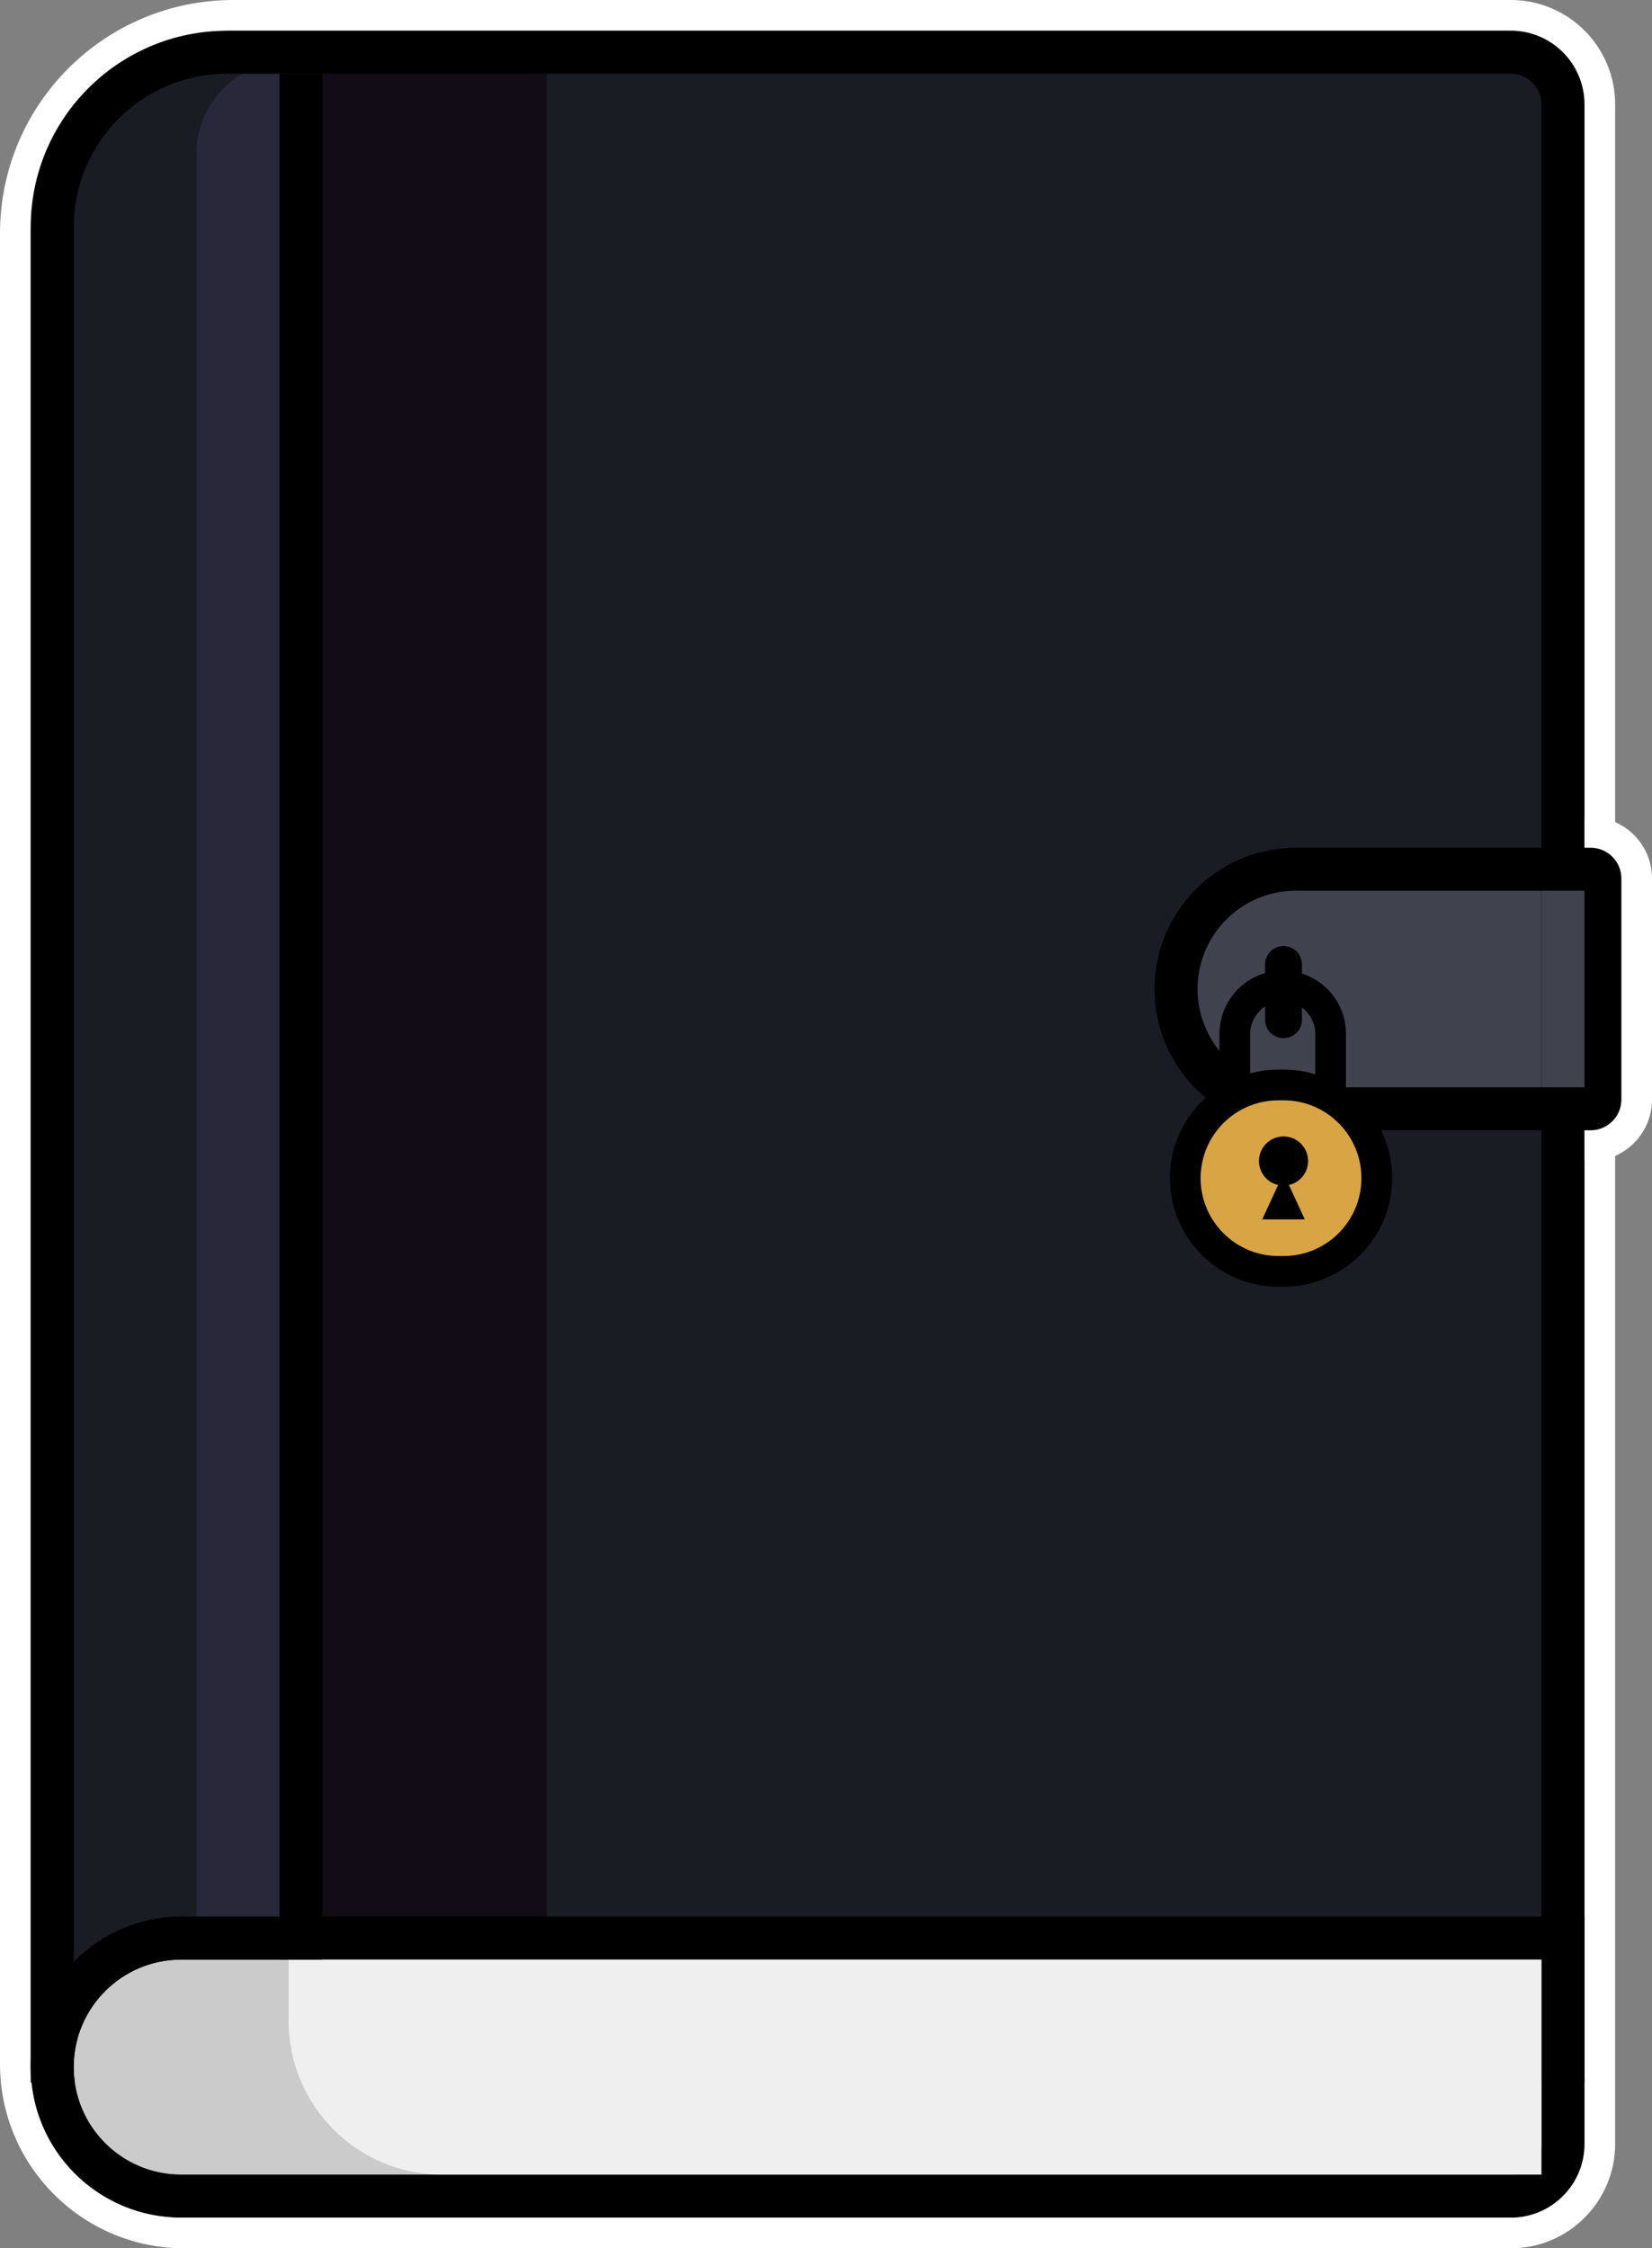 <svg width="269" height="366" viewBox="0 0 269 366" fill="none" xmlns="http://www.w3.org/2000/svg">
<rect x="0" y="0" width="269" height="366" fill="#808080" stroke="none"/>
<path fill-rule="evenodd" clip-rule="evenodd" d="M38 0H246C255.389 0 263 7.611 263 17V349C263 358.389 255.389 366 246 366H30C13.431 366 0 352.569 0 336V38C0 17.013 17.013 0 38 0ZM38 5C19.775 5 5 19.775 5 38V336C5 349.807 16.193 361 30 361H246C252.627 361 258 355.627 258 349V17C258 10.373 252.627 5 246 5H38Z" fill="white"/>
<path fill-rule="evenodd" clip-rule="evenodd" d="M259 138H250C247.239 138 245 140.239 245 143V179C245 181.761 247.239 184 250 184H259C261.761 184 264 181.761 264 179V143C264 140.239 261.761 138 259 138ZM250 133C244.477 133 240 137.477 240 143V179C240 184.523 244.477 189 250 189H259C264.523 189 269 184.523 269 179V143C269 137.477 264.523 133 259 133H250Z" fill="white"/>
<path d="M8 35C8 21.193 19.193 10 33 10H241C249.284 10 256 16.716 256 25V317C256 330.807 244.807 342 231 342H33C19.193 342 8 330.807 8 317V35Z" fill="#1A1C23"/>
<path d="M32 25C32 16.716 38.716 10 47 10V313H32V25Z" fill="#29283B"/>
<path d="M52 10H89V313H52V10Z" fill="#110C15"/>
<path d="M193 161C193 150.507 201.507 142 212 142H251V180H212C201.507 180 193 171.493 193 161Z" fill="#40434E"/>
<path fill-rule="evenodd" clip-rule="evenodd" d="M258 339H5V37C5 19.327 19.327 5 37 5H246C252.627 5 258 10.373 258 17V339ZM37 12C23.193 12 12 23.193 12 37V332H251V17C251 14.239 248.761 12 246 12H37Z" fill="black"/>
<path d="M12 336.5C12 326.835 19.835 319 29.5 319H251V349C251 351.761 248.761 354 246 354H29.5C19.835 354 12 346.165 12 336.5Z" fill="#CBCBCB"/>
<path fill-rule="evenodd" clip-rule="evenodd" d="M258 312V349C258 355.627 252.627 361 246 361H29.5C15.969 361 5 350.031 5 336.5C5 322.969 15.969 312 29.5 312H258ZM29.5 319C19.835 319 12 326.835 12 336.5C12 346.165 19.835 354 29.5 354H246C248.761 354 251 351.761 251 349V319H29.5Z" fill="black"/>
<path d="M47 319H251V354H72C58.193 354 47 342.807 47 329V319Z" fill="#EFEFEF"/>
<path fill-rule="evenodd" clip-rule="evenodd" d="M52.5 11.999L52.5 319.001H45.5L45.5 11.999H52.5Z" fill="black"/>
<path fill-rule="evenodd" clip-rule="evenodd" d="M257 145H211C202.163 145 195 152.163 195 161C195 169.837 202.163 177 211 177H257V145ZM211 138C198.297 138 188 148.297 188 161C188 173.703 198.297 184 211 184H259C261.761 184 264 181.761 264 179V143C264 140.239 261.761 138 259 138H211Z" fill="black"/>
<path fill-rule="evenodd" clip-rule="evenodd" d="M214.172 180.585V168.302C214.172 165.374 211.799 163 208.87 163C205.942 163 203.569 165.374 203.569 168.302V180.585H214.172ZM208.87 158C203.181 158 198.569 162.612 198.569 168.302V185.585H219.172V168.302C219.172 162.612 214.56 158 208.87 158Z" fill="black"/>
<path d="M193 191.792C193 183.413 199.793 176.62 208.172 176.62H209.012C217.391 176.62 224.184 183.413 224.184 191.792C224.184 200.171 217.391 206.964 209.012 206.964H208.172C199.793 206.964 193 200.171 193 191.792Z" fill="#D9A443"/>
<path fill-rule="evenodd" clip-rule="evenodd" d="M190.5 191.792C190.5 182.032 198.412 174.12 208.172 174.12H209.012C218.772 174.12 226.684 182.032 226.684 191.792C226.684 201.552 218.772 209.464 209.012 209.464H208.172C198.412 209.464 190.5 201.552 190.5 191.792ZM208.172 179.12C201.173 179.12 195.5 184.793 195.5 191.792C195.5 198.79 201.173 204.464 208.172 204.464H209.012C216.011 204.464 221.684 198.79 221.684 191.792C221.684 184.793 216.011 179.12 209.012 179.12H208.172Z" fill="black"/>
<path d="M213 189C213 191.209 211.209 193 209 193C206.791 193 205 191.209 205 189C205 186.791 206.791 185 209 185C211.209 185 213 186.791 213 189Z" fill="black"/>
<path d="M209 191L212.464 198.5L205.536 198.5L209 191Z" fill="black"/>
<path d="M206 157C206 155.343 207.343 154 209 154C210.657 154 212 155.343 212 157V166C212 167.657 210.657 169 209 169C207.343 169 206 167.657 206 166V157Z" fill="black"/>
<path d="M251 145H258V177H251V145Z" fill="#40434E"/>
</svg>
